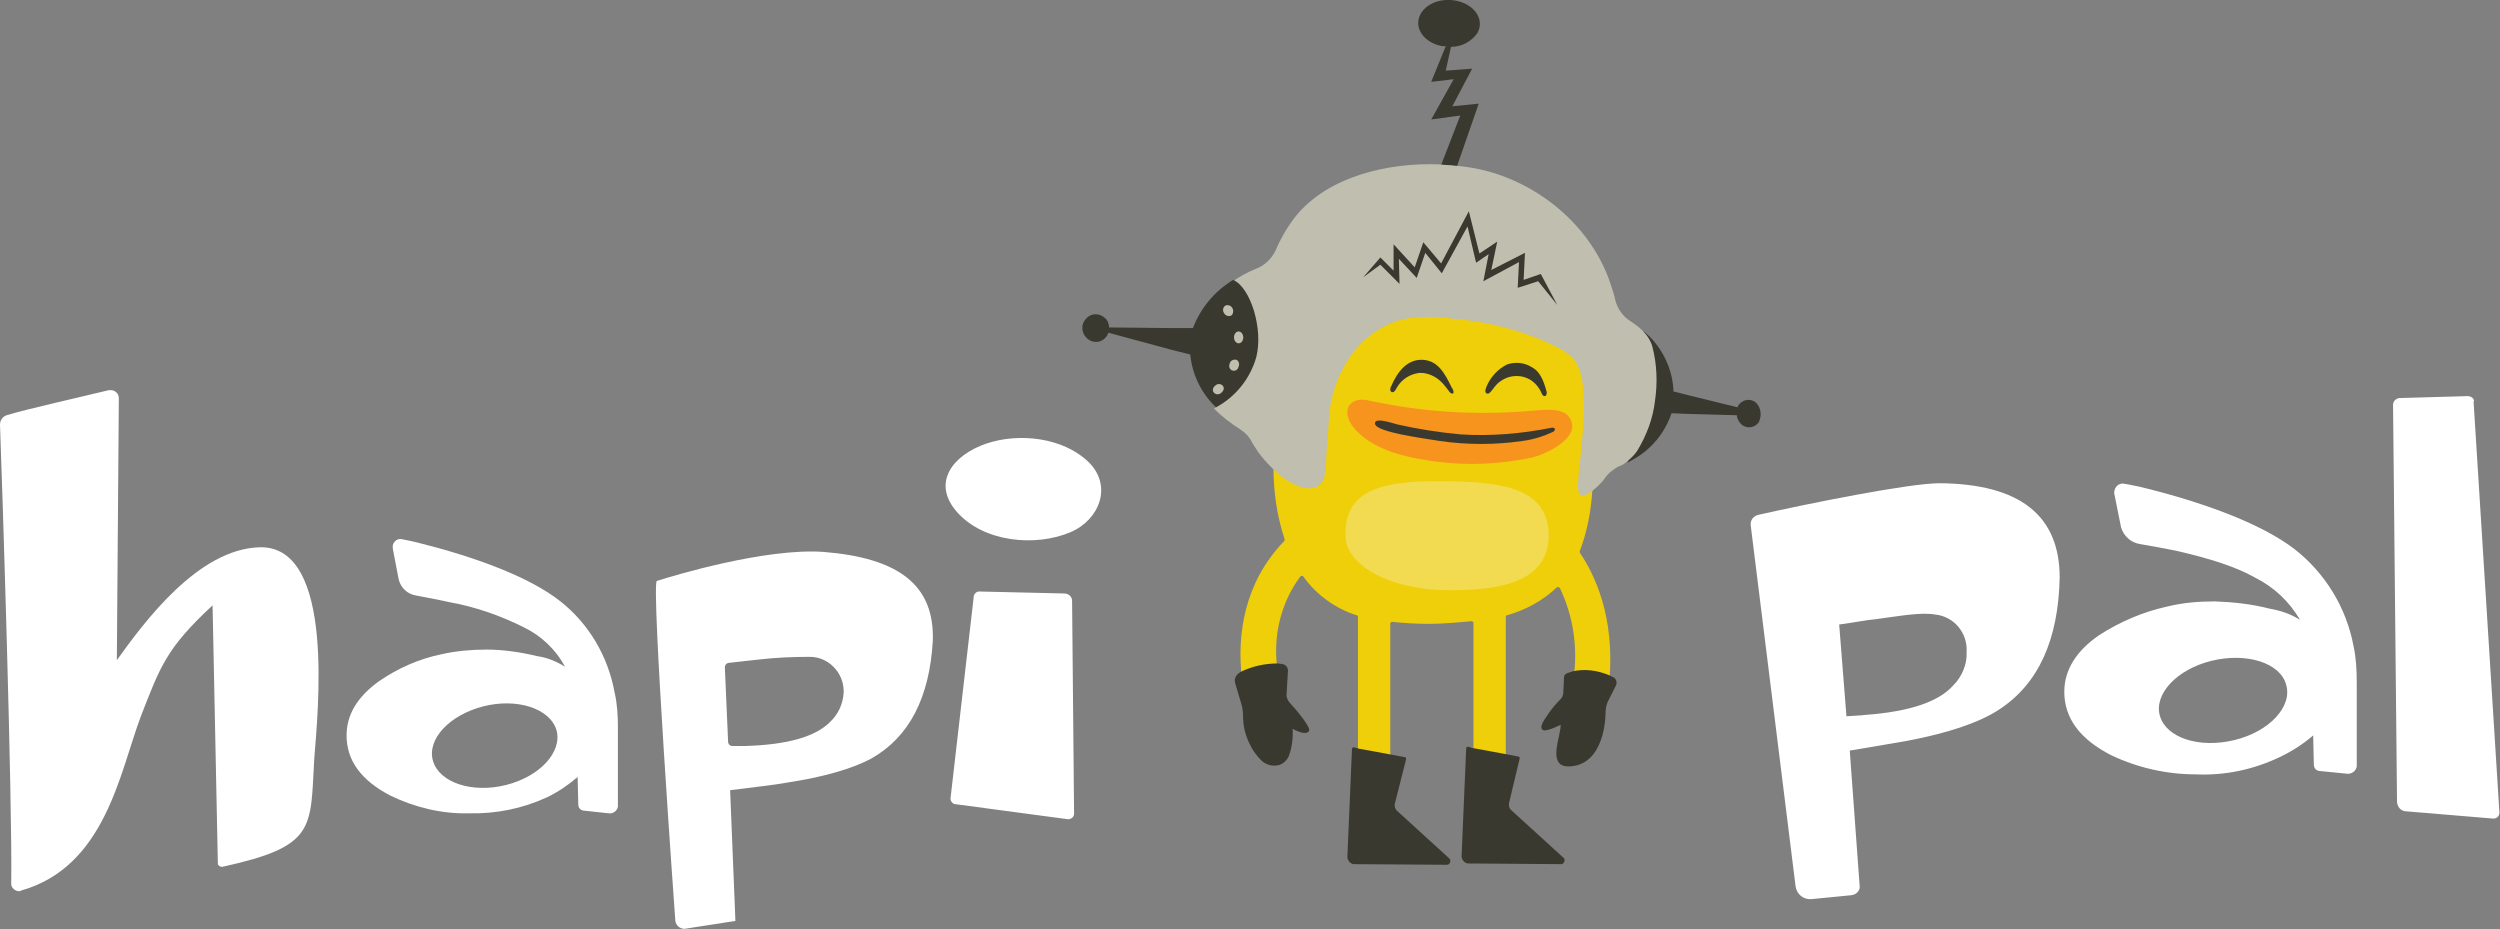 <?xml version="1.0" encoding="utf-8"?>
<!-- Generator: Adobe Illustrator 22.0.1, SVG Export Plug-In . SVG Version: 6.00 Build 0)  -->
<svg version="1.1" id="Layer_1" xmlns="http://www.w3.org/2000/svg" xmlns:xlink="http://www.w3.org/1999/xlink" x="0px" y="0px"
	 viewBox="0 0 378.7 140.8" style="enable-background:new 0 0 378.7 140.8;" xml:space="preserve">
<rect x="0" y="0" width="378.7" height="140.8" fill="#808080" stroke="none"/>
<style type="text/css">
	.st0{fill:#FFFFFF;}
	.st1{fill:#EFCE0A;}
	.st2{fill:#F6941E;}
	.st3{fill:#3A3930;}
	.st4{fill:#F2DA51;}
	.st5{fill:#BFBEAF;}
</style>
<title>Asset 4</title>
<g id="Layer_2_1_">
	<g id="Layer_1-2">
		<path class="st0" d="M162.4,91c0-0.6-0.5-1.1-1.2-1.1l-12.9-0.3c-0.4,0-0.8,0.4-0.8,0.8l-3.5,30.4c-0.1,0.4,0.2,0.9,0.6,1
			c0,0,0,0,0,0l17.2,2.3c0.5,0,0.9-0.4,0.9-0.8c0,0,0-0.1,0-0.1L162.4,91z"/>
		<path class="st0" d="M162.2,80.6c4.4-1.9,6.4-7.1,2.6-10.7s-10.4-4.4-15.4-2.7s-8.4,5.9-4.4,10.4S156.8,82.9,162.2,80.6z"/>
		<path class="st0" d="M84.9,91.1c-4.8-3.8-13.2-6.8-21.6-8.9c-0.9-0.2-1.7-0.4-2.3-0.5c-0.7-0.2-1.3,0.2-1.5,0.9c0,0.2,0,0.4,0,0.5
			l0.9,4.7c0.3,1.2,1.3,2.2,2.6,2.4c2,0.4,3.7,0.7,5,1c3.9,0.7,7.7,2,11.3,3.8c2.7,1.3,4.9,3.4,6.3,6c-1.3-0.8-2.7-1.4-4.2-1.6
			c-2.5-0.6-5.1-1-7.7-1c-2.3,0-4.6,0.2-6.8,0.7c-3.4,0.7-6.6,2.1-9.5,4.1c-3.2,2.3-4.9,5-4.9,8.2c0,3.8,2.2,6.8,6.6,9.1
			c3.7,1.8,7.8,2.8,11.9,2.7c4.1,0.1,8.1-0.7,11.8-2.4c1.7-0.8,3.3-1.9,4.7-3.1l0.1,4.2c0,0.5,0.4,0.9,0.9,0.9l3.7,0.4
			c0.7,0.1,1.3-0.4,1.4-1c0,0,0-0.1,0-0.1v-11.9c0-1.8-0.1-3.6-0.5-5.3C92.1,99.4,89.2,94.5,84.9,91.1z M84.3,110.6
			c0.9,3.3-2.5,7-7.6,8.3s-10.1-0.3-11.1-3.6s2.5-7,7.6-8.3S83.3,107.3,84.3,110.6z"/>
		<path class="st0" d="M39.4,82.9C30,83.1,21.8,94.3,17.7,100L18,60.3c0-0.7-0.6-1.2-1.2-1.2c-0.1,0-0.2,0-0.3,0
			C12.8,60,3.5,62.1,1,62.9c-0.6,0.2-1,0.8-1,1.4c0.3,7.8,1.9,57.4,1.7,69.6c0,0.6,0.6,1.1,1.2,1.1c0.1,0,0.2,0,0.3-0.1
			c12.7-3.6,14.9-17.7,18.1-26.3c3-7.7,3.9-10.4,10.9-16.9l0.8,39.1c0,0.3,0.3,0.5,0.6,0.5c0,0,0.1,0,0.1,0
			c14.2-3.1,13.3-5.8,13.9-16.3C48.1,108.2,50.9,82.7,39.4,82.9z"/>
		<path class="st0" d="M124.7,83.6c-8.8-0.6-22.7,3.6-25.2,4.4c-0.9,0.3,2.8,51.5,2.8,51.5c0.1,0.7,0.7,1.2,1.4,1.2l7.7-1.2
			l-0.8-19.8c3.9-0.5,6.7-0.8,8.3-1.1c6-0.9,10.3-2.2,13.1-3.7c5.8-3.3,8.8-9.3,9.3-17.8C141.6,88.6,136.1,84.5,124.7,83.6z
			 M125.7,109.4c-2.2,2.2-6.4,3.4-12.7,3.6c-0.5,0-1.2,0-2.1,0c-0.3,0-0.5-0.2-0.6-0.5l-0.5-11.4c0-0.4,0.3-0.7,0.7-0.7
			c1.9-0.2,3.4-0.4,4.5-0.5c2.6-0.3,5.1-0.4,7.7-0.4c2.8,0,5.1,2.4,5.1,5.2c0,0.1,0,0.1,0,0.2C127.7,106.6,127,108.2,125.7,109.4z"
			/>
		<path class="st0" d="M293.8,73.2c-4.6,0-20,3.1-27.5,4.8c-0.7,0.2-1.2,0.8-1.1,1.6l6.8,54.7c0.2,1.2,1.2,2,2.4,1.9l6.1-0.6
			c0.7-0.1,1.3-0.7,1.2-1.4l-1.5-20.5c4.2-0.7,7.1-1.2,8.8-1.5c6.3-1.2,10.9-2.8,13.8-4.7c6-3.9,9-10.6,9.2-20
			C312,78.1,306,73.3,293.8,73.2z M295.9,103.8c-2.2,2.5-6.6,4-13.4,4.5c-0.7,0.1-1.6,0.1-2.8,0.2l0,0l-1.1-13.9l0,0
			c2.3-0.3,4.2-0.7,5.5-0.8c3.8-0.5,6.9-1.1,9.1-0.7c2.8,0.3,4.9,2.8,4.7,5.7C298,100.6,297.2,102.5,295.9,103.8z"/>
		<path class="st0" d="M373.9,60l-10.5,0.3c-0.5,0.1-0.9,0.5-0.9,1l0.6,60.1c0,0.8,0.6,1.5,1.4,1.5l13.2,1.1c0.6,0,1-0.5,0.9-1.1
			c0,0,0,0,0,0l-3.9-62C374.9,60.5,374.5,60.1,373.9,60C374,60,373.9,60,373.9,60z"/>
		<path class="st0" d="M347.6,83.2c-5.2-4-14.2-7.2-23.2-9.4c-1-0.2-1.8-0.4-2.5-0.5c-0.7-0.2-1.4,0.2-1.6,1c0,0.2-0.1,0.4,0,0.6
			l1,5c0.4,1.3,1.5,2.3,2.8,2.5c2.2,0.4,4,0.7,5.4,1c5.3,1.2,9.3,2.5,12.1,4.1c2.8,1.4,5.2,3.6,6.8,6.4c-1.4-0.9-2.9-1.4-4.6-1.7
			c-2.7-0.7-5.5-1-8.3-1.1c-2.5,0-4.9,0.2-7.3,0.8c-3.6,0.8-7.1,2.3-10.2,4.3c-3.5,2.4-5.3,5.3-5.3,8.6c0,4,2.4,7.2,7.1,9.6
			c4,1.9,8.4,2.9,12.8,2.9c4.4,0.2,8.7-0.7,12.7-2.6c1.9-0.9,3.6-2,5.1-3.3l0.1,4.4c0,0.6,0.4,1,1,1l4,0.4c0.7,0.1,1.4-0.4,1.5-1.1
			c0,0,0-0.1,0-0.1v-12.6c0-1.9-0.1-3.8-0.5-5.6C355.4,92,352.2,86.8,347.6,83.2z M346.3,103.7c1,3.3-2.5,7.1-7.8,8.4
			s-10.3-0.3-11.3-3.6s2.5-7.1,7.8-8.4S345.4,100.4,346.3,103.7L346.3,103.7z"/>
		<path class="st1" d="M239.3,83.7c0-0.1,0-0.2,0-0.2c1.1-2.9,1.7-6,1.9-9.1c7.4-12.1-1.7-38.7-3.2-39.4c-4.5-2.2-36-7.2-36.3-3.3
			c-0.7,10.8-1.6,21.7-2.3,32.6c-0.2,3.2-2.1,10.8-6.5,6.3c0,3.8,0.5,7.5,1.7,11.1c0,0.1,0,0.2-0.1,0.3c-6.1,6.3-7.1,14.3-6.4,20.5
			c1.7-0.8,3.5-1.2,5.4-1.1c-0.7-5,0.5-10.1,3.5-14.1c0.1-0.1,0.3-0.1,0.4,0c0,0,0,0,0,0c2,2.8,4.9,4.9,8.1,5.9
			c0.1,0,0.2,0.1,0.2,0.2V114l4.9,0.9V94.5c0-0.1,0.1-0.3,0.2-0.3c0,0,0,0,0.1,0c1.8,0.2,3.7,0.3,5.6,0.3c2.1,0,4.2-0.2,6.4-0.4
			c0.1,0,0.3,0.1,0.3,0.2c0,0,0,0,0,0v19.5l4.9,0.9V93.4c0-0.1,0.1-0.2,0.2-0.2c2.8-0.8,5.4-2.2,7.5-4.2c0.1-0.1,0.3-0.1,0.4,0
			c0,0,0,0,0.1,0.1c2,4.2,2.7,8.8,2.1,13.4c1.8-0.4,3.7-0.2,5.4,0.5C244.6,93.4,241.6,87.1,239.3,83.7z"/>
		<path class="st2" d="M231.1,62.3c-7.9,0.6-15.8,0.1-23.6-1.6c-3.2-0.8-4.4,1.6-2.5,4c2.3,2.9,6.5,4.2,9.9,4.8
			c5.7,1.1,11.5,1,17.2-0.2c2.1-0.5,7.7-3.1,5.6-6.1C236.6,61.5,233,62.2,231.1,62.3z"/>
		<path class="st3" d="M221.2,65.8c-3.2-0.3-6.4-0.8-9.5-1.5c-1.1-0.3-3.2-1-3.4-0.3c-0.3,0.9,2.6,1.5,3.9,1.8c2,0.4,3.9,0.7,5.9,1
			c4.1,0.6,8.4,0.6,12.5,0c1.6-0.2,3.2-0.7,4.7-1.4c0.4-0.3,0.3-0.7-0.3-0.6C230.5,65.7,225.8,66.1,221.2,65.8z"/>
		<path class="st4" d="M219.4,72.9c-8.5-0.1-15.7,0.5-15.6,8.1c-0.1,4.6,6.7,8.3,15.2,8.4s15.4-1.3,15.6-8.1
			C234.7,74.1,227.9,73,219.4,72.9z"/>
		<path class="st3" d="M223,10.4l-4,0.3l0.8-3.6c1.6,0,3.1-0.8,4-2.1c1-1.8-0.1-3.9-2.5-4.7s-5.1,0-6.1,1.8s0.1,3.9,2.5,4.7
			c0.3,0.1,0.7,0.2,1,0.2h0.3l-2.2,5.4l3.4-0.4l-3.4,6.1l4.4-0.6l-2.9,7.5c0.8,0,1.6,0.1,2.4,0.2l3.3-9.5l-4,0.4L223,10.4z"/>
		<path class="st2" d="M247,48.6l0.5,0.4L247,48.6z"/>
		<path class="st2" d="M248,49.3l0.5,0.4L248,49.3z"/>
		<path class="st3" d="M266,61c-0.8-0.7-2-0.5-2.6,0.3c0,0,0,0,0,0c-0.1,0.1-0.2,0.3-0.2,0.4l-7.3-1.8l-2.4-0.6
			c-0.1-3.1-1.4-6-3.5-8.2c-0.3-0.3-0.8-0.7-1.1-1c0.7,0.7-1.8,19.6-2.4,20c0.3-0.2,0.6-0.3,0.9-0.5c2.7-1.5,4.8-4,5.8-7l2.6,0.1
			l7.3,0.2c0,0.5,0.3,1,0.7,1.4c0.8,0.7,2,0.5,2.6-0.3c0,0,0,0,0,0C266.9,63,266.8,61.8,266,61C266,61,266,61,266,61z"/>
		<path class="st3" d="M225.2,59.6c0.4,0.2,0.8-0.5,1.2-1c1.4-1.8,4-2.2,5.8-0.8c0.5,0.4,0.9,0.9,1.2,1.5c0.1,0.2,0.2,0.6,0.5,0.7
			c0.1,0,0.2,0,0.3-0.1c0.1-0.2,0.1-0.3,0.1-0.5c-0.5-1.9-1.1-3.2-2.3-3.8c-1.1-0.7-2.5-0.8-3.7-0.4c-1.4,0.7-2.5,1.9-3.1,3.3
			C225.1,58.8,224.8,59.4,225.2,59.6z"/>
		<path class="st3" d="M211,59.4c0.1,0,0.2-0.1,0.2-0.1c0.2-0.2,0.3-0.4,0.4-0.6c0.7-1.2,1.9-2,3.3-2.2c1-0.1,2.1,0.3,2.9,0.9
			c0.4,0.3,0.8,0.7,1.1,1.1c0.2,0.2,0.6,0.8,0.7,0.9s0.3,0.3,0.5,0.2s0-0.7-0.2-0.9c-1.1-2.3-2.2-4.2-4.6-4.2
			c-2.1,0-3.6,1.7-4.6,4.1c-0.1,0.1-0.1,0.3-0.1,0.5c0,0.1,0.1,0.2,0.2,0.3C210.8,59.4,210.9,59.4,211,59.4z"/>
		<path class="st3" d="M222.4,113.1c-0.1,0-0.3,0.1-0.3,0.2c0,0,0,0,0,0l-0.7,16.4c0,0.5,0.4,1,0.9,1.1l14.2,0.1
			c0.3,0,0.5-0.3,0.5-0.6c0-0.2-0.1-0.3-0.2-0.4l-7.9-7.2c-0.3-0.3-0.4-0.7-0.3-1.1l1.6-6.7c0-0.1,0-0.3-0.2-0.3c0,0,0,0,0,0
			l-2.1-0.4l-4.9-0.9L222.4,113.1z"/>
		<path class="st3" d="M205.1,113.2c-0.1,0-0.3,0.1-0.3,0.2c0,0,0,0,0,0l-0.7,16.4c0,0.5,0.4,1,0.9,1.1l14.2,0.1
			c0.3,0,0.5-0.3,0.5-0.6c0-0.2-0.1-0.3-0.2-0.4l-7.9-7.2c-0.3-0.3-0.4-0.7-0.3-1.1l1.7-6.7c0-0.1,0-0.3-0.2-0.3c0,0,0,0,0,0
			l-2.1-0.4l-4.9-0.9L205.1,113.2z"/>
		<path class="st3" d="M238.2,101.7l-0.6,0.2c-0.8,0.2-0.7,0.8-0.7,1.2l-0.1,1.9c0,0.3-0.2,0.7-0.4,0.9c-0.6,0.6-1.2,1.3-1.7,2
			c-0.3,0.5-1.3,1.7-1.2,2.3c0,1.1,2.4-0.2,2.9-0.4c0.1,1.6-2.1,6.2,1.1,6.3c5.7,0,5.7-7.9,5.7-7.9c0-0.8,0.1-1.5,0.5-2.2l1.1-2.2
			c0.2-0.5,0-1.1-0.6-1.3c0,0,0,0,0,0l-0.4-0.2C241.9,101.5,240,101.3,238.2,101.7z"/>
		<path class="st3" d="M188.1,101.7c-0.8,0.4-1.2,1-1,1.8l0.9,3c0.2,0.6,0.3,1.3,0.3,2l0,0c0,1.4,0.3,2.7,0.9,4
			c0.5,1.1,1.2,2.1,2.1,2.9c0.7,0.5,1.5,0.7,2.4,0.5c0.7-0.2,1.2-0.7,1.5-1.3c0.5-1.3,0.7-2.8,0.6-4.2c1.1,0.6,2.2,0.9,2.5,0.3
			s-2.4-3.7-2.8-4.1l0,0c-0.4-0.4-0.7-1-0.6-1.6l0.2-3.4c0-0.5-0.3-0.9-0.8-1c-0.2,0-0.5-0.1-0.7-0.1
			C191.6,100.5,189.8,100.9,188.1,101.7z"/>
		<path class="st5" d="M248,68.3c1.4-2.3,2.4-4.9,2.7-7.6c0.4-2.7,0.3-5.5-0.4-8.2c-0.5-1.8-2-3-3.4-3.9c-1.1-0.7-1.9-1.9-2.2-3.1
			c-0.2-0.9-0.5-1.8-0.8-2.7c-3-8.7-10.9-15.1-19.5-17.1c-1.3-0.3-2.7-0.5-4-0.6c-0.8-0.1-1.6-0.1-2.4-0.2
			c-7.7-0.3-16.7,1.8-21.6,7.7c-1.3,1.6-2.4,3.5-3.2,5.4c-0.6,1.2-1.6,2.2-2.9,2.7c-1.3,0.5-2.5,1.2-3.7,2
			c3.2,3.1,0.3,17.5-2.7,19.2l0,0c1.2,1.2,2.5,2.2,3.9,3.1c0.8,0.5,1.5,1.2,1.9,2.1c0.3,0.5,0.6,0.9,0.9,1.4
			c0.6,0.8,1.2,1.5,1.9,2.2c3.4,3.5,7.1,4.4,8.1,1.7c0.2-1,0.3-2.1,0.3-3.1c0.1-1.9,0.3-3.8,0.4-5.7c0.2-3.9,1.6-7.6,4-10.6
			c1.9-2.3,4.5-4,7.5-4.7c2.5-0.4,5-0.4,7.4,0c5.1,0.4,10.1,1.7,14.7,3.8c1.5,0.7,3.4,1.7,4.1,3.3c2.3,4.8-0.4,17,0.1,19
			c0.2,0.9,0.9,0.8,1.8,0.2c0.9-0.7,1.7-1.4,2.3-2.3c0.5-0.7,1.2-1.2,1.9-1.6l0.7-0.3l0.3-0.2C247,69.5,247.6,68.9,248,68.3z"/>
		<path class="st3" d="M186.8,42.4c-2.8,1.7-4.9,4.2-6.1,7.3h-2.9l-9.8-0.1c0-0.5-0.2-1.1-0.6-1.4c-0.8-0.8-2.1-0.8-2.8,0
			c0,0,0,0-0.1,0.1c-0.8,0.8-0.7,2.1,0.1,2.9c0.8,0.8,2.1,0.8,2.8,0c0,0,0,0,0.1-0.1c0.2-0.2,0.3-0.4,0.4-0.7l9.6,2.6l2.8,0.7
			c0.3,3.1,1.7,5.9,3.9,8l0,0c3-1.6,5.2-4.4,6.1-7.6C191.4,49.8,189.4,43.5,186.8,42.4z"/>
		<path class="st5" d="M186.7,46.7c-0.2-0.4-0.7-0.6-1.1-0.4c0,0,0,0,0,0c-0.4,0.3-0.4,0.8-0.2,1.1c0.2,0.4,0.7,0.6,1.1,0.4
			c0,0,0,0,0,0C186.8,47.6,186.9,47.1,186.7,46.7z"/>
		<path class="st5" d="M184.1,58.4c-0.4,0.3-0.5,0.8-0.2,1.1c0.3,0.3,0.8,0.3,1.1,0c0.4-0.3,0.5-0.8,0.2-1.1
			C184.9,58.1,184.4,58.1,184.1,58.4z"/>
		<path class="st5" d="M187.6,55.6c0.2-0.4,0.1-0.9-0.3-1.1c-0.4-0.1-0.9,0.1-1,0.5c-0.2,0.4-0.1,0.9,0.3,1.1
			C187.1,56.3,187.5,56,187.6,55.6z"/>
		
			<ellipse transform="matrix(1 -1.745241e-02 1.745241e-02 1 -0.863 3.282)" class="st5" cx="187.6" cy="51.1" rx="0.7" ry="0.9"/>
		<polygon class="st3" points="212,43 211.9,39.2 214.6,42.1 215.9,38.3 218.4,41.4 222.3,34.3 223.6,39.8 225.5,38.5 224.7,42.6 
			230.1,39.7 229.9,43.6 233,42.6 235.9,46.2 233.4,41.5 230.8,42.4 231,38.3 225.9,40.9 226.8,36.6 224.1,38.4 222.5,32 
			218.3,39.9 215.6,36.7 214.3,40.5 211.1,37 211.1,41 209.1,39 206.5,42 209.1,40.1 		"/>
	</g>
</g>
</svg>
